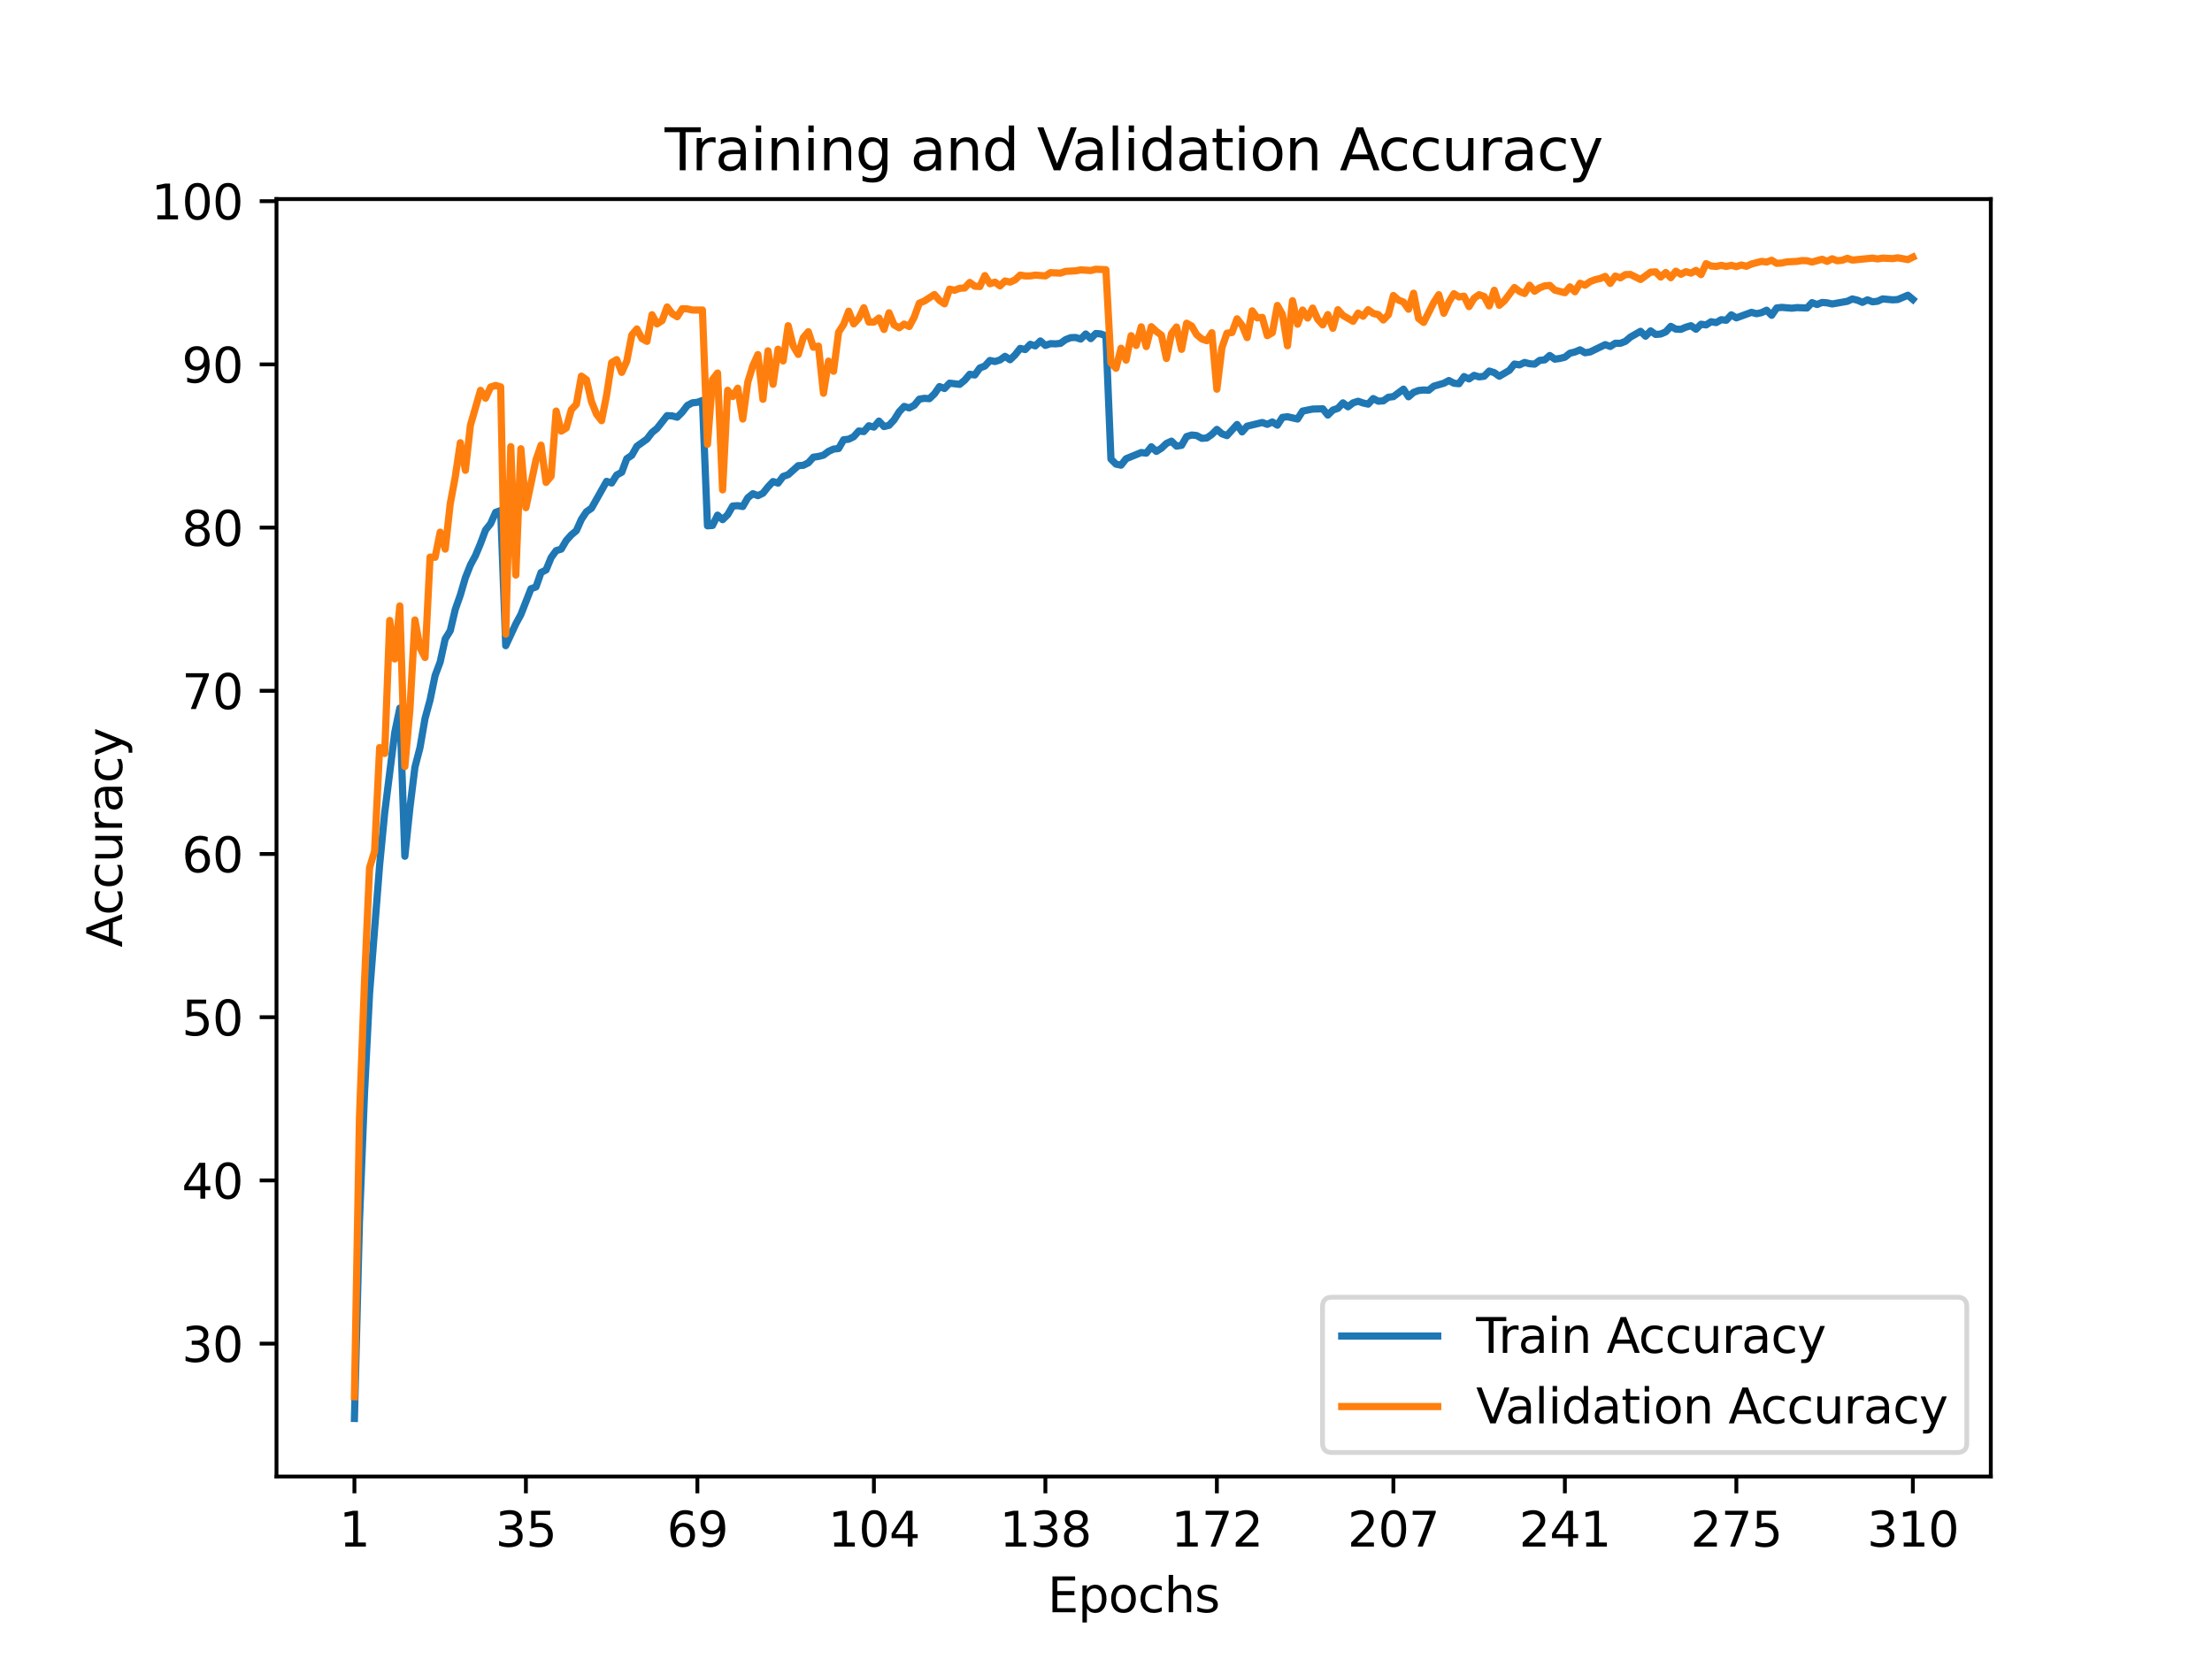 <?xml version="1.0" encoding="utf-8" standalone="no"?>
<!DOCTYPE svg PUBLIC "-//W3C//DTD SVG 1.1//EN"
  "http://www.w3.org/Graphics/SVG/1.1/DTD/svg11.dtd">
<svg height="345.6pt" version="1.1" viewBox="0 0 460.8 345.6" width="460.8pt" xmlns="http://www.w3.org/2000/svg" xmlns:xlink="http://www.w3.org/1999/xlink">
 <defs>
  <style type="text/css">*{stroke-linecap:butt;stroke-linejoin:round;}</style>
 </defs>
 <g id="figure_1">
  <g id="patch_1">
   <path d="M 0 345.6 
L 460.8 345.6 
L 460.8 0 
L 0 0 
z
" style="fill:#ffffff;"/>
  </g>
  <g id="axes_1">
   <g id="patch_2">
    <path d="M 57.6 307.584 
L 414.72 307.584 
L 414.72 41.472 
L 57.6 41.472 
z
" style="fill:#ffffff;"/>
   </g>
   <g id="matplotlib.axis_1">
    <g id="xtick_1">
     <g id="line2d_1">
      <defs>
       <path d="M 0 0 
L 0 3.5 
" id="me2e0e5bbae" style="stroke:#000000;stroke-width:0.8;"/>
      </defs>
      <g>
       <use style="stroke:#000000;stroke-width:0.8;" x="73.833" xlink:href="#me2e0e5bbae" y="307.584"/>
      </g>
     </g>
     <g id="text_1">
      <!-- 1 -->
      <g transform="translate(70.651 322.182)scale(0.1 -0.1)">
       <defs>
        <path d="M 794 531 
L 1825 531 
L 1825 4091 
L 703 3866 
L 703 4441 
L 1819 4666 
L 2450 4666 
L 2450 531 
L 3481 531 
L 3481 0 
L 794 0 
L 794 531 
z
" id="DejaVuSans-31" transform="scale(0.016)"/>
       </defs>
       <use xlink:href="#DejaVuSans-31"/>
      </g>
     </g>
    </g>
    <g id="xtick_2">
     <g id="line2d_2">
      <g>
       <use style="stroke:#000000;stroke-width:0.8;" x="109.555" xlink:href="#me2e0e5bbae" y="307.584"/>
      </g>
     </g>
     <g id="text_2">
      <!-- 35 -->
      <g transform="translate(103.193 322.182)scale(0.1 -0.1)">
       <defs>
        <path d="M 2597 2516 
Q 3050 2419 3304 2112 
Q 3559 1806 3559 1356 
Q 3559 666 3084 287 
Q 2609 -91 1734 -91 
Q 1441 -91 1130 -33 
Q 819 25 488 141 
L 488 750 
Q 750 597 1062 519 
Q 1375 441 1716 441 
Q 2309 441 2620 675 
Q 2931 909 2931 1356 
Q 2931 1769 2642 2001 
Q 2353 2234 1838 2234 
L 1294 2234 
L 1294 2753 
L 1863 2753 
Q 2328 2753 2575 2939 
Q 2822 3125 2822 3475 
Q 2822 3834 2567 4026 
Q 2313 4219 1838 4219 
Q 1578 4219 1281 4162 
Q 984 4106 628 3988 
L 628 4550 
Q 988 4650 1302 4700 
Q 1616 4750 1894 4750 
Q 2613 4750 3031 4423 
Q 3450 4097 3450 3541 
Q 3450 3153 3228 2886 
Q 3006 2619 2597 2516 
z
" id="DejaVuSans-33" transform="scale(0.016)"/>
        <path d="M 691 4666 
L 3169 4666 
L 3169 4134 
L 1269 4134 
L 1269 2991 
Q 1406 3038 1543 3061 
Q 1681 3084 1819 3084 
Q 2600 3084 3056 2656 
Q 3513 2228 3513 1497 
Q 3513 744 3044 326 
Q 2575 -91 1722 -91 
Q 1428 -91 1123 -41 
Q 819 9 494 109 
L 494 744 
Q 775 591 1075 516 
Q 1375 441 1709 441 
Q 2250 441 2565 725 
Q 2881 1009 2881 1497 
Q 2881 1984 2565 2268 
Q 2250 2553 1709 2553 
Q 1456 2553 1204 2497 
Q 953 2441 691 2322 
L 691 4666 
z
" id="DejaVuSans-35" transform="scale(0.016)"/>
       </defs>
       <use xlink:href="#DejaVuSans-33"/>
       <use x="63.623" xlink:href="#DejaVuSans-35"/>
      </g>
     </g>
    </g>
    <g id="xtick_3">
     <g id="line2d_3">
      <g>
       <use style="stroke:#000000;stroke-width:0.8;" x="145.278" xlink:href="#me2e0e5bbae" y="307.584"/>
      </g>
     </g>
     <g id="text_3">
      <!-- 69 -->
      <g transform="translate(138.915 322.182)scale(0.1 -0.1)">
       <defs>
        <path d="M 2113 2584 
Q 1688 2584 1439 2293 
Q 1191 2003 1191 1497 
Q 1191 994 1439 701 
Q 1688 409 2113 409 
Q 2538 409 2786 701 
Q 3034 994 3034 1497 
Q 3034 2003 2786 2293 
Q 2538 2584 2113 2584 
z
M 3366 4563 
L 3366 3988 
Q 3128 4100 2886 4159 
Q 2644 4219 2406 4219 
Q 1781 4219 1451 3797 
Q 1122 3375 1075 2522 
Q 1259 2794 1537 2939 
Q 1816 3084 2150 3084 
Q 2853 3084 3261 2657 
Q 3669 2231 3669 1497 
Q 3669 778 3244 343 
Q 2819 -91 2113 -91 
Q 1303 -91 875 529 
Q 447 1150 447 2328 
Q 447 3434 972 4092 
Q 1497 4750 2381 4750 
Q 2619 4750 2861 4703 
Q 3103 4656 3366 4563 
z
" id="DejaVuSans-36" transform="scale(0.016)"/>
        <path d="M 703 97 
L 703 672 
Q 941 559 1184 500 
Q 1428 441 1663 441 
Q 2288 441 2617 861 
Q 2947 1281 2994 2138 
Q 2813 1869 2534 1725 
Q 2256 1581 1919 1581 
Q 1219 1581 811 2004 
Q 403 2428 403 3163 
Q 403 3881 828 4315 
Q 1253 4750 1959 4750 
Q 2769 4750 3195 4129 
Q 3622 3509 3622 2328 
Q 3622 1225 3098 567 
Q 2575 -91 1691 -91 
Q 1453 -91 1209 -44 
Q 966 3 703 97 
z
M 1959 2075 
Q 2384 2075 2632 2365 
Q 2881 2656 2881 3163 
Q 2881 3666 2632 3958 
Q 2384 4250 1959 4250 
Q 1534 4250 1286 3958 
Q 1038 3666 1038 3163 
Q 1038 2656 1286 2365 
Q 1534 2075 1959 2075 
z
" id="DejaVuSans-39" transform="scale(0.016)"/>
       </defs>
       <use xlink:href="#DejaVuSans-36"/>
       <use x="63.623" xlink:href="#DejaVuSans-39"/>
      </g>
     </g>
    </g>
    <g id="xtick_4">
     <g id="line2d_4">
      <g>
       <use style="stroke:#000000;stroke-width:0.8;" x="182.051" xlink:href="#me2e0e5bbae" y="307.584"/>
      </g>
     </g>
     <g id="text_4">
      <!-- 104 -->
      <g transform="translate(172.507 322.182)scale(0.1 -0.1)">
       <defs>
        <path d="M 2034 4250 
Q 1547 4250 1301 3770 
Q 1056 3291 1056 2328 
Q 1056 1369 1301 889 
Q 1547 409 2034 409 
Q 2525 409 2770 889 
Q 3016 1369 3016 2328 
Q 3016 3291 2770 3770 
Q 2525 4250 2034 4250 
z
M 2034 4750 
Q 2819 4750 3233 4129 
Q 3647 3509 3647 2328 
Q 3647 1150 3233 529 
Q 2819 -91 2034 -91 
Q 1250 -91 836 529 
Q 422 1150 422 2328 
Q 422 3509 836 4129 
Q 1250 4750 2034 4750 
z
" id="DejaVuSans-30" transform="scale(0.016)"/>
        <path d="M 2419 4116 
L 825 1625 
L 2419 1625 
L 2419 4116 
z
M 2253 4666 
L 3047 4666 
L 3047 1625 
L 3713 1625 
L 3713 1100 
L 3047 1100 
L 3047 0 
L 2419 0 
L 2419 1100 
L 313 1100 
L 313 1709 
L 2253 4666 
z
" id="DejaVuSans-34" transform="scale(0.016)"/>
       </defs>
       <use xlink:href="#DejaVuSans-31"/>
       <use x="63.623" xlink:href="#DejaVuSans-30"/>
       <use x="127.246" xlink:href="#DejaVuSans-34"/>
      </g>
     </g>
    </g>
    <g id="xtick_5">
     <g id="line2d_5">
      <g>
       <use style="stroke:#000000;stroke-width:0.8;" x="217.773" xlink:href="#me2e0e5bbae" y="307.584"/>
      </g>
     </g>
     <g id="text_5">
      <!-- 138 -->
      <g transform="translate(208.23 322.182)scale(0.1 -0.1)">
       <defs>
        <path d="M 2034 2216 
Q 1584 2216 1326 1975 
Q 1069 1734 1069 1313 
Q 1069 891 1326 650 
Q 1584 409 2034 409 
Q 2484 409 2743 651 
Q 3003 894 3003 1313 
Q 3003 1734 2745 1975 
Q 2488 2216 2034 2216 
z
M 1403 2484 
Q 997 2584 770 2862 
Q 544 3141 544 3541 
Q 544 4100 942 4425 
Q 1341 4750 2034 4750 
Q 2731 4750 3128 4425 
Q 3525 4100 3525 3541 
Q 3525 3141 3298 2862 
Q 3072 2584 2669 2484 
Q 3125 2378 3379 2068 
Q 3634 1759 3634 1313 
Q 3634 634 3220 271 
Q 2806 -91 2034 -91 
Q 1263 -91 848 271 
Q 434 634 434 1313 
Q 434 1759 690 2068 
Q 947 2378 1403 2484 
z
M 1172 3481 
Q 1172 3119 1398 2916 
Q 1625 2713 2034 2713 
Q 2441 2713 2670 2916 
Q 2900 3119 2900 3481 
Q 2900 3844 2670 4047 
Q 2441 4250 2034 4250 
Q 1625 4250 1398 4047 
Q 1172 3844 1172 3481 
z
" id="DejaVuSans-38" transform="scale(0.016)"/>
       </defs>
       <use xlink:href="#DejaVuSans-31"/>
       <use x="63.623" xlink:href="#DejaVuSans-33"/>
       <use x="127.246" xlink:href="#DejaVuSans-38"/>
      </g>
     </g>
    </g>
    <g id="xtick_6">
     <g id="line2d_6">
      <g>
       <use style="stroke:#000000;stroke-width:0.8;" x="253.496" xlink:href="#me2e0e5bbae" y="307.584"/>
      </g>
     </g>
     <g id="text_6">
      <!-- 172 -->
      <g transform="translate(243.952 322.182)scale(0.1 -0.1)">
       <defs>
        <path d="M 525 4666 
L 3525 4666 
L 3525 4397 
L 1831 0 
L 1172 0 
L 2766 4134 
L 525 4134 
L 525 4666 
z
" id="DejaVuSans-37" transform="scale(0.016)"/>
        <path d="M 1228 531 
L 3431 531 
L 3431 0 
L 469 0 
L 469 531 
Q 828 903 1448 1529 
Q 2069 2156 2228 2338 
Q 2531 2678 2651 2914 
Q 2772 3150 2772 3378 
Q 2772 3750 2511 3984 
Q 2250 4219 1831 4219 
Q 1534 4219 1204 4116 
Q 875 4013 500 3803 
L 500 4441 
Q 881 4594 1212 4672 
Q 1544 4750 1819 4750 
Q 2544 4750 2975 4387 
Q 3406 4025 3406 3419 
Q 3406 3131 3298 2873 
Q 3191 2616 2906 2266 
Q 2828 2175 2409 1742 
Q 1991 1309 1228 531 
z
" id="DejaVuSans-32" transform="scale(0.016)"/>
       </defs>
       <use xlink:href="#DejaVuSans-31"/>
       <use x="63.623" xlink:href="#DejaVuSans-37"/>
       <use x="127.246" xlink:href="#DejaVuSans-32"/>
      </g>
     </g>
    </g>
    <g id="xtick_7">
     <g id="line2d_7">
      <g>
       <use style="stroke:#000000;stroke-width:0.8;" x="290.269" xlink:href="#me2e0e5bbae" y="307.584"/>
      </g>
     </g>
     <g id="text_7">
      <!-- 207 -->
      <g transform="translate(280.725 322.182)scale(0.1 -0.1)">
       <use xlink:href="#DejaVuSans-32"/>
       <use x="63.623" xlink:href="#DejaVuSans-30"/>
       <use x="127.246" xlink:href="#DejaVuSans-37"/>
      </g>
     </g>
    </g>
    <g id="xtick_8">
     <g id="line2d_8">
      <g>
       <use style="stroke:#000000;stroke-width:0.8;" x="325.992" xlink:href="#me2e0e5bbae" y="307.584"/>
      </g>
     </g>
     <g id="text_8">
      <!-- 241 -->
      <g transform="translate(316.448 322.182)scale(0.1 -0.1)">
       <use xlink:href="#DejaVuSans-32"/>
       <use x="63.623" xlink:href="#DejaVuSans-34"/>
       <use x="127.246" xlink:href="#DejaVuSans-31"/>
      </g>
     </g>
    </g>
    <g id="xtick_9">
     <g id="line2d_9">
      <g>
       <use style="stroke:#000000;stroke-width:0.8;" x="361.714" xlink:href="#me2e0e5bbae" y="307.584"/>
      </g>
     </g>
     <g id="text_9">
      <!-- 275 -->
      <g transform="translate(352.17 322.182)scale(0.1 -0.1)">
       <use xlink:href="#DejaVuSans-32"/>
       <use x="63.623" xlink:href="#DejaVuSans-37"/>
       <use x="127.246" xlink:href="#DejaVuSans-35"/>
      </g>
     </g>
    </g>
    <g id="xtick_10">
     <g id="line2d_10">
      <g>
       <use style="stroke:#000000;stroke-width:0.8;" x="398.487" xlink:href="#me2e0e5bbae" y="307.584"/>
      </g>
     </g>
     <g id="text_10">
      <!-- 310 -->
      <g transform="translate(388.944 322.182)scale(0.1 -0.1)">
       <use xlink:href="#DejaVuSans-33"/>
       <use x="63.623" xlink:href="#DejaVuSans-31"/>
       <use x="127.246" xlink:href="#DejaVuSans-30"/>
      </g>
     </g>
    </g>
    <g id="text_11">
     <!-- Epochs -->
     <g transform="translate(218.244 335.861)scale(0.1 -0.1)">
      <defs>
       <path d="M 628 4666 
L 3578 4666 
L 3578 4134 
L 1259 4134 
L 1259 2753 
L 3481 2753 
L 3481 2222 
L 1259 2222 
L 1259 531 
L 3634 531 
L 3634 0 
L 628 0 
L 628 4666 
z
" id="DejaVuSans-45" transform="scale(0.016)"/>
       <path d="M 1159 525 
L 1159 -1331 
L 581 -1331 
L 581 3500 
L 1159 3500 
L 1159 2969 
Q 1341 3281 1617 3432 
Q 1894 3584 2278 3584 
Q 2916 3584 3314 3078 
Q 3713 2572 3713 1747 
Q 3713 922 3314 415 
Q 2916 -91 2278 -91 
Q 1894 -91 1617 61 
Q 1341 213 1159 525 
z
M 3116 1747 
Q 3116 2381 2855 2742 
Q 2594 3103 2138 3103 
Q 1681 3103 1420 2742 
Q 1159 2381 1159 1747 
Q 1159 1113 1420 752 
Q 1681 391 2138 391 
Q 2594 391 2855 752 
Q 3116 1113 3116 1747 
z
" id="DejaVuSans-70" transform="scale(0.016)"/>
       <path d="M 1959 3097 
Q 1497 3097 1228 2736 
Q 959 2375 959 1747 
Q 959 1119 1226 758 
Q 1494 397 1959 397 
Q 2419 397 2687 759 
Q 2956 1122 2956 1747 
Q 2956 2369 2687 2733 
Q 2419 3097 1959 3097 
z
M 1959 3584 
Q 2709 3584 3137 3096 
Q 3566 2609 3566 1747 
Q 3566 888 3137 398 
Q 2709 -91 1959 -91 
Q 1206 -91 779 398 
Q 353 888 353 1747 
Q 353 2609 779 3096 
Q 1206 3584 1959 3584 
z
" id="DejaVuSans-6f" transform="scale(0.016)"/>
       <path d="M 3122 3366 
L 3122 2828 
Q 2878 2963 2633 3030 
Q 2388 3097 2138 3097 
Q 1578 3097 1268 2742 
Q 959 2388 959 1747 
Q 959 1106 1268 751 
Q 1578 397 2138 397 
Q 2388 397 2633 464 
Q 2878 531 3122 666 
L 3122 134 
Q 2881 22 2623 -34 
Q 2366 -91 2075 -91 
Q 1284 -91 818 406 
Q 353 903 353 1747 
Q 353 2603 823 3093 
Q 1294 3584 2113 3584 
Q 2378 3584 2631 3529 
Q 2884 3475 3122 3366 
z
" id="DejaVuSans-63" transform="scale(0.016)"/>
       <path d="M 3513 2113 
L 3513 0 
L 2938 0 
L 2938 2094 
Q 2938 2591 2744 2837 
Q 2550 3084 2163 3084 
Q 1697 3084 1428 2787 
Q 1159 2491 1159 1978 
L 1159 0 
L 581 0 
L 581 4863 
L 1159 4863 
L 1159 2956 
Q 1366 3272 1645 3428 
Q 1925 3584 2291 3584 
Q 2894 3584 3203 3211 
Q 3513 2838 3513 2113 
z
" id="DejaVuSans-68" transform="scale(0.016)"/>
       <path d="M 2834 3397 
L 2834 2853 
Q 2591 2978 2328 3040 
Q 2066 3103 1784 3103 
Q 1356 3103 1142 2972 
Q 928 2841 928 2578 
Q 928 2378 1081 2264 
Q 1234 2150 1697 2047 
L 1894 2003 
Q 2506 1872 2764 1633 
Q 3022 1394 3022 966 
Q 3022 478 2636 193 
Q 2250 -91 1575 -91 
Q 1294 -91 989 -36 
Q 684 19 347 128 
L 347 722 
Q 666 556 975 473 
Q 1284 391 1588 391 
Q 1994 391 2212 530 
Q 2431 669 2431 922 
Q 2431 1156 2273 1281 
Q 2116 1406 1581 1522 
L 1381 1569 
Q 847 1681 609 1914 
Q 372 2147 372 2553 
Q 372 3047 722 3315 
Q 1072 3584 1716 3584 
Q 2034 3584 2315 3537 
Q 2597 3491 2834 3397 
z
" id="DejaVuSans-73" transform="scale(0.016)"/>
      </defs>
      <use xlink:href="#DejaVuSans-45"/>
      <use x="63.184" xlink:href="#DejaVuSans-70"/>
      <use x="126.66" xlink:href="#DejaVuSans-6f"/>
      <use x="187.842" xlink:href="#DejaVuSans-63"/>
      <use x="242.822" xlink:href="#DejaVuSans-68"/>
      <use x="306.201" xlink:href="#DejaVuSans-73"/>
     </g>
    </g>
   </g>
   <g id="matplotlib.axis_2">
    <g id="ytick_1">
     <g id="line2d_11">
      <defs>
       <path d="M 0 0 
L -3.5 0 
" id="ma9d5422d6a" style="stroke:#000000;stroke-width:0.8;"/>
      </defs>
      <g>
       <use style="stroke:#000000;stroke-width:0.8;" x="57.6" xlink:href="#ma9d5422d6a" y="279.903"/>
      </g>
     </g>
     <g id="text_12">
      <!-- 30 -->
      <g transform="translate(37.875 283.702)scale(0.1 -0.1)">
       <use xlink:href="#DejaVuSans-33"/>
       <use x="63.623" xlink:href="#DejaVuSans-30"/>
      </g>
     </g>
    </g>
    <g id="ytick_2">
     <g id="line2d_12">
      <g>
       <use style="stroke:#000000;stroke-width:0.8;" x="57.6" xlink:href="#ma9d5422d6a" y="245.903"/>
      </g>
     </g>
     <g id="text_13">
      <!-- 40 -->
      <g transform="translate(37.875 249.702)scale(0.1 -0.1)">
       <use xlink:href="#DejaVuSans-34"/>
       <use x="63.623" xlink:href="#DejaVuSans-30"/>
      </g>
     </g>
    </g>
    <g id="ytick_3">
     <g id="line2d_13">
      <g>
       <use style="stroke:#000000;stroke-width:0.8;" x="57.6" xlink:href="#ma9d5422d6a" y="211.904"/>
      </g>
     </g>
     <g id="text_14">
      <!-- 50 -->
      <g transform="translate(37.875 215.703)scale(0.1 -0.1)">
       <use xlink:href="#DejaVuSans-35"/>
       <use x="63.623" xlink:href="#DejaVuSans-30"/>
      </g>
     </g>
    </g>
    <g id="ytick_4">
     <g id="line2d_14">
      <g>
       <use style="stroke:#000000;stroke-width:0.8;" x="57.6" xlink:href="#ma9d5422d6a" y="177.904"/>
      </g>
     </g>
     <g id="text_15">
      <!-- 60 -->
      <g transform="translate(37.875 181.703)scale(0.1 -0.1)">
       <use xlink:href="#DejaVuSans-36"/>
       <use x="63.623" xlink:href="#DejaVuSans-30"/>
      </g>
     </g>
    </g>
    <g id="ytick_5">
     <g id="line2d_15">
      <g>
       <use style="stroke:#000000;stroke-width:0.8;" x="57.6" xlink:href="#ma9d5422d6a" y="143.905"/>
      </g>
     </g>
     <g id="text_16">
      <!-- 70 -->
      <g transform="translate(37.875 147.704)scale(0.1 -0.1)">
       <use xlink:href="#DejaVuSans-37"/>
       <use x="63.623" xlink:href="#DejaVuSans-30"/>
      </g>
     </g>
    </g>
    <g id="ytick_6">
     <g id="line2d_16">
      <g>
       <use style="stroke:#000000;stroke-width:0.8;" x="57.6" xlink:href="#ma9d5422d6a" y="109.905"/>
      </g>
     </g>
     <g id="text_17">
      <!-- 80 -->
      <g transform="translate(37.875 113.704)scale(0.1 -0.1)">
       <use xlink:href="#DejaVuSans-38"/>
       <use x="63.623" xlink:href="#DejaVuSans-30"/>
      </g>
     </g>
    </g>
    <g id="ytick_7">
     <g id="line2d_17">
      <g>
       <use style="stroke:#000000;stroke-width:0.8;" x="57.6" xlink:href="#ma9d5422d6a" y="75.906"/>
      </g>
     </g>
     <g id="text_18">
      <!-- 90 -->
      <g transform="translate(37.875 79.705)scale(0.1 -0.1)">
       <use xlink:href="#DejaVuSans-39"/>
       <use x="63.623" xlink:href="#DejaVuSans-30"/>
      </g>
     </g>
    </g>
    <g id="ytick_8">
     <g id="line2d_18">
      <g>
       <use style="stroke:#000000;stroke-width:0.8;" x="57.6" xlink:href="#ma9d5422d6a" y="41.906"/>
      </g>
     </g>
     <g id="text_19">
      <!-- 100 -->
      <g transform="translate(31.512 45.705)scale(0.1 -0.1)">
       <use xlink:href="#DejaVuSans-31"/>
       <use x="63.623" xlink:href="#DejaVuSans-30"/>
       <use x="127.246" xlink:href="#DejaVuSans-30"/>
      </g>
     </g>
    </g>
    <g id="text_20">
     <!-- Accuracy -->
     <g transform="translate(25.433 197.356)rotate(-90)scale(0.1 -0.1)">
      <defs>
       <path d="M 2188 4044 
L 1331 1722 
L 3047 1722 
L 2188 4044 
z
M 1831 4666 
L 2547 4666 
L 4325 0 
L 3669 0 
L 3244 1197 
L 1141 1197 
L 716 0 
L 50 0 
L 1831 4666 
z
" id="DejaVuSans-41" transform="scale(0.016)"/>
       <path d="M 544 1381 
L 544 3500 
L 1119 3500 
L 1119 1403 
Q 1119 906 1312 657 
Q 1506 409 1894 409 
Q 2359 409 2629 706 
Q 2900 1003 2900 1516 
L 2900 3500 
L 3475 3500 
L 3475 0 
L 2900 0 
L 2900 538 
Q 2691 219 2414 64 
Q 2138 -91 1772 -91 
Q 1169 -91 856 284 
Q 544 659 544 1381 
z
M 1991 3584 
L 1991 3584 
z
" id="DejaVuSans-75" transform="scale(0.016)"/>
       <path d="M 2631 2963 
Q 2534 3019 2420 3045 
Q 2306 3072 2169 3072 
Q 1681 3072 1420 2755 
Q 1159 2438 1159 1844 
L 1159 0 
L 581 0 
L 581 3500 
L 1159 3500 
L 1159 2956 
Q 1341 3275 1631 3429 
Q 1922 3584 2338 3584 
Q 2397 3584 2469 3576 
Q 2541 3569 2628 3553 
L 2631 2963 
z
" id="DejaVuSans-72" transform="scale(0.016)"/>
       <path d="M 2194 1759 
Q 1497 1759 1228 1600 
Q 959 1441 959 1056 
Q 959 750 1161 570 
Q 1363 391 1709 391 
Q 2188 391 2477 730 
Q 2766 1069 2766 1631 
L 2766 1759 
L 2194 1759 
z
M 3341 1997 
L 3341 0 
L 2766 0 
L 2766 531 
Q 2569 213 2275 61 
Q 1981 -91 1556 -91 
Q 1019 -91 701 211 
Q 384 513 384 1019 
Q 384 1609 779 1909 
Q 1175 2209 1959 2209 
L 2766 2209 
L 2766 2266 
Q 2766 2663 2505 2880 
Q 2244 3097 1772 3097 
Q 1472 3097 1187 3025 
Q 903 2953 641 2809 
L 641 3341 
Q 956 3463 1253 3523 
Q 1550 3584 1831 3584 
Q 2591 3584 2966 3190 
Q 3341 2797 3341 1997 
z
" id="DejaVuSans-61" transform="scale(0.016)"/>
       <path d="M 2059 -325 
Q 1816 -950 1584 -1140 
Q 1353 -1331 966 -1331 
L 506 -1331 
L 506 -850 
L 844 -850 
Q 1081 -850 1212 -737 
Q 1344 -625 1503 -206 
L 1606 56 
L 191 3500 
L 800 3500 
L 1894 763 
L 2988 3500 
L 3597 3500 
L 2059 -325 
z
" id="DejaVuSans-79" transform="scale(0.016)"/>
      </defs>
      <use xlink:href="#DejaVuSans-41"/>
      <use x="66.658" xlink:href="#DejaVuSans-63"/>
      <use x="121.639" xlink:href="#DejaVuSans-63"/>
      <use x="176.619" xlink:href="#DejaVuSans-75"/>
      <use x="239.998" xlink:href="#DejaVuSans-72"/>
      <use x="281.111" xlink:href="#DejaVuSans-61"/>
      <use x="342.391" xlink:href="#DejaVuSans-63"/>
      <use x="397.371" xlink:href="#DejaVuSans-79"/>
     </g>
    </g>
   </g>
   <g id="line2d_19">
    <path clip-path="url(#p6bfa3f2e68)" d="M 73.833 295.488 
L 74.883 254.498 
L 75.934 227.686 
L 76.985 206.994 
L 79.086 180.169 
L 80.137 169.336 
L 82.238 152.575 
L 83.289 147.509 
L 84.339 178.373 
L 85.39 168.296 
L 86.441 159.803 
L 87.491 155.757 
L 88.542 149.664 
L 89.593 145.802 
L 90.643 140.716 
L 91.694 137.907 
L 92.745 133.093 
L 93.795 131.393 
L 94.846 126.932 
L 95.897 123.947 
L 96.947 120.357 
L 97.998 117.698 
L 99.049 115.746 
L 100.099 113.224 
L 101.15 110.408 
L 102.201 109.089 
L 103.251 106.73 
L 104.302 106.349 
L 105.353 134.507 
L 107.454 129.972 
L 108.505 128.034 
L 110.606 122.655 
L 111.657 122.267 
L 112.707 119.262 
L 113.758 118.725 
L 114.809 116.154 
L 115.859 114.706 
L 116.91 114.393 
L 117.961 112.598 
L 119.011 111.428 
L 120.062 110.551 
L 121.113 108.192 
L 122.163 106.607 
L 123.214 105.88 
L 126.366 100.277 
L 127.416 100.623 
L 128.467 98.951 
L 129.518 98.379 
L 130.568 95.551 
L 131.619 94.843 
L 132.67 92.973 
L 134.771 91.471 
L 135.822 90.097 
L 136.872 89.247 
L 138.974 86.582 
L 140.024 86.636 
L 141.075 86.908 
L 142.126 85.861 
L 143.176 84.474 
L 144.227 83.916 
L 145.278 83.807 
L 146.328 83.426 
L 147.379 109.538 
L 148.43 109.463 
L 149.48 107.314 
L 150.531 108.253 
L 151.582 107.226 
L 152.632 105.417 
L 153.683 105.336 
L 154.734 105.519 
L 155.784 103.69 
L 156.835 102.847 
L 157.886 103.255 
L 158.936 102.752 
L 159.987 101.426 
L 161.038 100.317 
L 162.088 100.637 
L 163.139 99.25 
L 164.19 98.883 
L 166.291 97.006 
L 167.342 96.931 
L 168.392 96.414 
L 169.443 95.238 
L 170.494 95.088 
L 171.544 94.816 
L 172.595 94.034 
L 173.646 93.551 
L 174.696 93.436 
L 175.747 91.607 
L 176.798 91.491 
L 177.848 90.974 
L 178.899 89.784 
L 179.95 89.907 
L 181 88.696 
L 182.051 88.968 
L 183.102 87.724 
L 184.152 88.859 
L 185.203 88.601 
L 186.254 87.472 
L 187.304 85.8 
L 188.355 84.664 
L 189.406 84.984 
L 190.456 84.433 
L 191.507 83.154 
L 192.558 82.978 
L 193.608 83.052 
L 194.659 82.046 
L 195.71 80.53 
L 196.76 80.931 
L 197.811 79.816 
L 199.912 80.067 
L 200.963 79.21 
L 202.013 77.966 
L 203.064 78.116 
L 204.115 76.66 
L 205.165 76.252 
L 206.216 75.09 
L 207.267 75.307 
L 208.317 74.988 
L 209.368 74.233 
L 210.419 74.94 
L 211.469 73.92 
L 212.52 72.581 
L 213.571 72.819 
L 214.621 71.724 
L 215.672 72.057 
L 216.723 71.03 
L 217.773 71.955 
L 218.824 71.588 
L 219.875 71.629 
L 220.925 71.527 
L 221.976 70.758 
L 223.027 70.343 
L 224.077 70.303 
L 225.128 70.636 
L 226.179 69.575 
L 227.229 70.541 
L 228.28 69.473 
L 229.331 69.568 
L 230.381 69.976 
L 231.432 95.639 
L 232.483 96.686 
L 233.533 96.904 
L 234.584 95.564 
L 237.736 94.272 
L 238.787 94.395 
L 239.837 93.075 
L 240.888 94.034 
L 241.939 93.375 
L 242.989 92.382 
L 244.04 91.899 
L 245.091 92.933 
L 246.141 92.769 
L 247.192 90.947 
L 248.243 90.621 
L 249.293 90.729 
L 250.344 91.314 
L 251.395 91.239 
L 252.445 90.505 
L 253.496 89.451 
L 254.547 90.369 
L 255.597 90.743 
L 257.699 88.431 
L 258.749 89.975 
L 259.8 88.778 
L 262.952 88.016 
L 264.003 88.397 
L 265.053 87.901 
L 266.104 88.574 
L 267.155 86.942 
L 268.205 86.813 
L 270.307 87.289 
L 271.357 85.636 
L 273.459 85.215 
L 275.56 85.16 
L 276.61 86.473 
L 277.661 85.426 
L 278.712 85.065 
L 279.762 83.923 
L 280.813 84.739 
L 281.864 83.923 
L 282.914 83.59 
L 283.965 83.95 
L 285.016 84.188 
L 286.066 83.032 
L 287.117 83.576 
L 288.168 83.508 
L 289.218 82.753 
L 290.269 82.624 
L 292.37 81.067 
L 293.421 82.658 
L 294.472 81.74 
L 295.522 81.346 
L 296.573 81.244 
L 297.624 81.291 
L 298.674 80.448 
L 300.776 79.836 
L 301.826 79.272 
L 302.877 79.829 
L 303.928 79.938 
L 304.978 78.449 
L 306.029 78.938 
L 307.08 78.197 
L 308.13 78.51 
L 309.181 78.374 
L 310.232 77.3 
L 311.282 77.626 
L 312.333 78.381 
L 314.434 77.143 
L 315.485 75.838 
L 316.536 76.014 
L 317.586 75.511 
L 318.637 75.77 
L 319.688 75.858 
L 320.738 75.076 
L 321.789 74.967 
L 322.84 74.056 
L 323.89 74.818 
L 324.941 74.675 
L 325.992 74.41 
L 327.042 73.58 
L 328.093 73.322 
L 329.144 72.88 
L 330.194 73.485 
L 331.245 73.322 
L 334.397 71.792 
L 335.448 72.173 
L 336.498 71.499 
L 337.549 71.52 
L 338.6 71.112 
L 339.65 70.221 
L 341.752 69.017 
L 342.802 70.031 
L 343.853 68.929 
L 344.904 69.67 
L 345.954 69.582 
L 347.005 69.133 
L 348.055 67.991 
L 349.106 68.562 
L 350.157 68.609 
L 351.207 68.154 
L 352.258 67.848 
L 353.309 68.589 
L 354.359 67.542 
L 355.41 67.691 
L 356.461 67.018 
L 357.511 67.202 
L 358.562 66.597 
L 359.613 66.712 
L 360.663 65.59 
L 361.714 66.216 
L 364.866 65.067 
L 365.917 65.352 
L 366.967 65.128 
L 368.018 64.625 
L 369.069 65.685 
L 370.119 64.149 
L 371.17 64.033 
L 373.271 64.203 
L 374.322 64.081 
L 376.423 64.162 
L 377.474 63.047 
L 378.525 63.435 
L 379.575 63.006 
L 380.626 63.088 
L 381.677 63.319 
L 384.829 62.768 
L 385.879 62.279 
L 386.93 62.53 
L 387.981 62.986 
L 389.031 62.462 
L 390.082 62.87 
L 391.133 62.755 
L 392.183 62.272 
L 394.285 62.462 
L 395.335 62.401 
L 397.437 61.503 
L 398.487 62.381 
L 398.487 62.381 
" style="fill:none;stroke:#1f77b4;stroke-linecap:square;stroke-width:1.5;"/>
   </g>
   <g id="line2d_20">
    <path clip-path="url(#p6bfa3f2e68)" d="M 73.833 290.952 
L 74.883 232.779 
L 75.934 204.526 
L 76.985 180.76 
L 78.035 177.326 
L 79.086 155.736 
L 80.137 156.96 
L 81.187 129.251 
L 82.238 137.275 
L 83.289 126.225 
L 84.339 159.68 
L 85.39 147.849 
L 86.441 129.149 
L 87.491 134.929 
L 88.542 136.969 
L 89.593 116.059 
L 90.643 116.093 
L 91.694 110.857 
L 92.745 114.393 
L 93.795 104.941 
L 94.846 99.297 
L 95.897 92.225 
L 96.947 97.971 
L 97.998 88.587 
L 100.099 81.312 
L 101.15 82.944 
L 102.201 80.632 
L 103.251 80.292 
L 104.302 80.598 
L 105.353 132.107 
L 106.403 93.041 
L 107.454 119.799 
L 108.505 93.483 
L 109.555 105.757 
L 111.657 95.795 
L 112.707 92.735 
L 113.758 100.487 
L 114.809 99.195 
L 115.859 85.63 
L 116.91 89.811 
L 117.961 89.165 
L 119.011 85.358 
L 120.062 84.236 
L 121.113 78.354 
L 122.163 79.102 
L 123.214 83.658 
L 124.265 86.276 
L 125.315 87.635 
L 126.366 82.332 
L 127.416 75.532 
L 128.467 74.92 
L 129.518 77.572 
L 130.568 75.226 
L 131.619 69.786 
L 132.67 68.528 
L 133.72 70.534 
L 134.771 71.112 
L 135.822 65.57 
L 136.872 67.474 
L 137.923 66.794 
L 138.974 63.938 
L 140.024 65.332 
L 141.075 65.978 
L 142.126 64.312 
L 143.176 64.346 
L 144.227 64.584 
L 146.328 64.584 
L 147.379 92.565 
L 148.43 79.068 
L 149.48 77.708 
L 150.531 102.051 
L 151.582 81.312 
L 152.632 82.604 
L 153.683 80.87 
L 154.734 87.295 
L 155.784 79.578 
L 156.835 76.178 
L 157.886 73.866 
L 158.936 83.182 
L 159.987 73.084 
L 161.038 80.054 
L 162.088 72.744 
L 163.139 75.192 
L 164.19 67.848 
L 165.24 72.064 
L 166.291 73.832 
L 167.342 70.33 
L 168.392 69.106 
L 169.443 72.336 
L 170.494 72.098 
L 171.544 81.924 
L 172.595 75.226 
L 173.646 77.334 
L 174.696 69.208 
L 175.747 67.576 
L 176.798 64.822 
L 177.848 67.474 
L 178.899 66.318 
L 179.95 64.108 
L 181 67.1 
L 182.051 67.1 
L 183.102 66.25 
L 184.152 68.63 
L 185.203 65.162 
L 186.254 67.678 
L 187.304 68.29 
L 188.355 67.508 
L 189.406 68.018 
L 190.456 66.046 
L 191.507 63.156 
L 192.558 62.714 
L 194.659 61.354 
L 195.71 62.578 
L 196.76 63.292 
L 197.811 60.232 
L 198.862 60.47 
L 199.912 60.062 
L 200.963 59.994 
L 202.013 58.838 
L 203.064 59.62 
L 204.115 59.688 
L 205.165 57.41 
L 206.216 59.11 
L 207.267 58.77 
L 208.317 59.552 
L 209.368 58.532 
L 210.419 58.77 
L 211.469 58.294 
L 212.52 57.308 
L 213.571 57.478 
L 214.621 57.478 
L 215.672 57.308 
L 217.773 57.478 
L 218.824 56.798 
L 220.925 56.9 
L 221.976 56.526 
L 224.077 56.424 
L 225.128 56.22 
L 227.229 56.356 
L 228.28 56.084 
L 230.381 56.186 
L 231.432 75.566 
L 232.483 76.722 
L 233.533 72.54 
L 234.584 75.022 
L 235.635 69.922 
L 236.685 71.962 
L 237.736 68.086 
L 238.787 72.2 
L 239.837 68.052 
L 240.888 69.038 
L 241.939 69.82 
L 242.989 74.682 
L 244.04 69.48 
L 245.091 68.12 
L 246.141 72.778 
L 247.192 67.338 
L 248.243 67.916 
L 249.293 69.718 
L 250.344 70.602 
L 251.395 70.976 
L 252.445 69.31 
L 253.496 81.074 
L 254.547 72.438 
L 255.597 69.412 
L 256.648 69.276 
L 257.699 66.42 
L 258.749 67.78 
L 259.8 70.33 
L 260.851 64.754 
L 261.901 66.216 
L 262.952 66.114 
L 264.003 69.922 
L 265.053 69.31 
L 266.104 63.632 
L 267.155 65.502 
L 268.205 72.03 
L 269.256 62.646 
L 270.307 67.542 
L 271.357 64.584 
L 272.408 66.25 
L 273.459 64.176 
L 274.509 66.522 
L 275.56 67.678 
L 276.61 65.536 
L 277.661 68.392 
L 278.712 64.516 
L 279.762 65.706 
L 281.864 66.93 
L 282.914 65.23 
L 283.965 65.876 
L 285.016 64.516 
L 286.066 65.298 
L 287.117 65.536 
L 288.168 66.658 
L 289.218 65.57 
L 290.269 61.558 
L 291.32 62.51 
L 292.37 62.918 
L 293.421 64.414 
L 294.472 61.082 
L 295.522 66.352 
L 296.573 67.168 
L 298.674 63.02 
L 299.725 61.388 
L 300.776 65.264 
L 301.826 62.918 
L 302.877 61.184 
L 303.928 61.864 
L 304.978 61.694 
L 306.029 63.87 
L 307.08 62.136 
L 308.13 61.388 
L 309.181 61.762 
L 310.232 63.734 
L 311.282 60.47 
L 312.333 63.598 
L 313.384 62.68 
L 315.485 59.892 
L 316.536 60.708 
L 317.586 61.15 
L 318.637 59.416 
L 319.688 60.674 
L 320.738 59.96 
L 321.789 59.552 
L 322.84 59.45 
L 323.89 60.436 
L 325.992 60.98 
L 327.042 59.756 
L 328.093 60.776 
L 329.144 59.008 
L 330.194 59.416 
L 331.245 58.668 
L 332.296 58.26 
L 333.346 58.022 
L 334.397 57.58 
L 335.448 59.042 
L 336.498 57.512 
L 337.549 57.886 
L 338.6 57.206 
L 339.65 57.172 
L 341.752 58.226 
L 343.853 56.696 
L 344.904 56.628 
L 345.954 57.716 
L 347.005 56.764 
L 348.055 57.852 
L 349.106 56.492 
L 350.157 57.138 
L 351.207 56.594 
L 352.258 56.9 
L 353.309 56.322 
L 354.359 57.206 
L 355.41 54.928 
L 356.461 55.404 
L 357.511 55.506 
L 358.562 55.268 
L 359.613 55.506 
L 360.663 55.268 
L 361.714 55.54 
L 362.765 55.2 
L 363.815 55.472 
L 364.866 54.996 
L 366.967 54.452 
L 368.018 54.588 
L 369.069 54.214 
L 370.119 54.86 
L 371.17 54.792 
L 372.221 54.554 
L 374.322 54.452 
L 375.373 54.282 
L 376.423 54.316 
L 377.474 54.588 
L 379.575 54.01 
L 380.626 54.452 
L 381.677 53.908 
L 382.727 54.316 
L 383.778 54.214 
L 384.829 53.806 
L 385.879 54.18 
L 387.981 53.976 
L 390.082 53.772 
L 391.133 53.942 
L 392.183 53.772 
L 394.285 53.874 
L 395.335 53.704 
L 397.437 54.078 
L 398.487 53.568 
L 398.487 53.568 
" style="fill:none;stroke:#ff7f0e;stroke-linecap:square;stroke-width:1.5;"/>
   </g>
   <g id="patch_3">
    <path d="M 57.6 307.584 
L 57.6 41.472 
" style="fill:none;stroke:#000000;stroke-linecap:square;stroke-linejoin:miter;stroke-width:0.8;"/>
   </g>
   <g id="patch_4">
    <path d="M 414.72 307.584 
L 414.72 41.472 
" style="fill:none;stroke:#000000;stroke-linecap:square;stroke-linejoin:miter;stroke-width:0.8;"/>
   </g>
   <g id="patch_5">
    <path d="M 57.6 307.584 
L 414.72 307.584 
" style="fill:none;stroke:#000000;stroke-linecap:square;stroke-linejoin:miter;stroke-width:0.8;"/>
   </g>
   <g id="patch_6">
    <path d="M 57.6 41.472 
L 414.72 41.472 
" style="fill:none;stroke:#000000;stroke-linecap:square;stroke-linejoin:miter;stroke-width:0.8;"/>
   </g>
   <g id="text_21">
    <!-- Training and Validation Accuracy -->
    <g transform="translate(138.458 35.472)scale(0.12 -0.12)">
     <defs>
      <path d="M -19 4666 
L 3928 4666 
L 3928 4134 
L 2272 4134 
L 2272 0 
L 1638 0 
L 1638 4134 
L -19 4134 
L -19 4666 
z
" id="DejaVuSans-54" transform="scale(0.016)"/>
      <path d="M 603 3500 
L 1178 3500 
L 1178 0 
L 603 0 
L 603 3500 
z
M 603 4863 
L 1178 4863 
L 1178 4134 
L 603 4134 
L 603 4863 
z
" id="DejaVuSans-69" transform="scale(0.016)"/>
      <path d="M 3513 2113 
L 3513 0 
L 2938 0 
L 2938 2094 
Q 2938 2591 2744 2837 
Q 2550 3084 2163 3084 
Q 1697 3084 1428 2787 
Q 1159 2491 1159 1978 
L 1159 0 
L 581 0 
L 581 3500 
L 1159 3500 
L 1159 2956 
Q 1366 3272 1645 3428 
Q 1925 3584 2291 3584 
Q 2894 3584 3203 3211 
Q 3513 2838 3513 2113 
z
" id="DejaVuSans-6e" transform="scale(0.016)"/>
      <path d="M 2906 1791 
Q 2906 2416 2648 2759 
Q 2391 3103 1925 3103 
Q 1463 3103 1205 2759 
Q 947 2416 947 1791 
Q 947 1169 1205 825 
Q 1463 481 1925 481 
Q 2391 481 2648 825 
Q 2906 1169 2906 1791 
z
M 3481 434 
Q 3481 -459 3084 -895 
Q 2688 -1331 1869 -1331 
Q 1566 -1331 1297 -1286 
Q 1028 -1241 775 -1147 
L 775 -588 
Q 1028 -725 1275 -790 
Q 1522 -856 1778 -856 
Q 2344 -856 2625 -561 
Q 2906 -266 2906 331 
L 2906 616 
Q 2728 306 2450 153 
Q 2172 0 1784 0 
Q 1141 0 747 490 
Q 353 981 353 1791 
Q 353 2603 747 3093 
Q 1141 3584 1784 3584 
Q 2172 3584 2450 3431 
Q 2728 3278 2906 2969 
L 2906 3500 
L 3481 3500 
L 3481 434 
z
" id="DejaVuSans-67" transform="scale(0.016)"/>
      <path id="DejaVuSans-20" transform="scale(0.016)"/>
      <path d="M 2906 2969 
L 2906 4863 
L 3481 4863 
L 3481 0 
L 2906 0 
L 2906 525 
Q 2725 213 2448 61 
Q 2172 -91 1784 -91 
Q 1150 -91 751 415 
Q 353 922 353 1747 
Q 353 2572 751 3078 
Q 1150 3584 1784 3584 
Q 2172 3584 2448 3432 
Q 2725 3281 2906 2969 
z
M 947 1747 
Q 947 1113 1208 752 
Q 1469 391 1925 391 
Q 2381 391 2643 752 
Q 2906 1113 2906 1747 
Q 2906 2381 2643 2742 
Q 2381 3103 1925 3103 
Q 1469 3103 1208 2742 
Q 947 2381 947 1747 
z
" id="DejaVuSans-64" transform="scale(0.016)"/>
      <path d="M 1831 0 
L 50 4666 
L 709 4666 
L 2188 738 
L 3669 4666 
L 4325 4666 
L 2547 0 
L 1831 0 
z
" id="DejaVuSans-56" transform="scale(0.016)"/>
      <path d="M 603 4863 
L 1178 4863 
L 1178 0 
L 603 0 
L 603 4863 
z
" id="DejaVuSans-6c" transform="scale(0.016)"/>
      <path d="M 1172 4494 
L 1172 3500 
L 2356 3500 
L 2356 3053 
L 1172 3053 
L 1172 1153 
Q 1172 725 1289 603 
Q 1406 481 1766 481 
L 2356 481 
L 2356 0 
L 1766 0 
Q 1100 0 847 248 
Q 594 497 594 1153 
L 594 3053 
L 172 3053 
L 172 3500 
L 594 3500 
L 594 4494 
L 1172 4494 
z
" id="DejaVuSans-74" transform="scale(0.016)"/>
     </defs>
     <use xlink:href="#DejaVuSans-54"/>
     <use x="46.334" xlink:href="#DejaVuSans-72"/>
     <use x="87.447" xlink:href="#DejaVuSans-61"/>
     <use x="148.727" xlink:href="#DejaVuSans-69"/>
     <use x="176.51" xlink:href="#DejaVuSans-6e"/>
     <use x="239.889" xlink:href="#DejaVuSans-69"/>
     <use x="267.672" xlink:href="#DejaVuSans-6e"/>
     <use x="331.051" xlink:href="#DejaVuSans-67"/>
     <use x="394.527" xlink:href="#DejaVuSans-20"/>
     <use x="426.314" xlink:href="#DejaVuSans-61"/>
     <use x="487.594" xlink:href="#DejaVuSans-6e"/>
     <use x="550.973" xlink:href="#DejaVuSans-64"/>
     <use x="614.449" xlink:href="#DejaVuSans-20"/>
     <use x="646.236" xlink:href="#DejaVuSans-56"/>
     <use x="706.895" xlink:href="#DejaVuSans-61"/>
     <use x="768.174" xlink:href="#DejaVuSans-6c"/>
     <use x="795.957" xlink:href="#DejaVuSans-69"/>
     <use x="823.74" xlink:href="#DejaVuSans-64"/>
     <use x="887.217" xlink:href="#DejaVuSans-61"/>
     <use x="948.496" xlink:href="#DejaVuSans-74"/>
     <use x="987.705" xlink:href="#DejaVuSans-69"/>
     <use x="1015.488" xlink:href="#DejaVuSans-6f"/>
     <use x="1076.67" xlink:href="#DejaVuSans-6e"/>
     <use x="1140.049" xlink:href="#DejaVuSans-20"/>
     <use x="1171.836" xlink:href="#DejaVuSans-41"/>
     <use x="1238.494" xlink:href="#DejaVuSans-63"/>
     <use x="1293.475" xlink:href="#DejaVuSans-63"/>
     <use x="1348.455" xlink:href="#DejaVuSans-75"/>
     <use x="1411.834" xlink:href="#DejaVuSans-72"/>
     <use x="1452.947" xlink:href="#DejaVuSans-61"/>
     <use x="1514.227" xlink:href="#DejaVuSans-63"/>
     <use x="1569.207" xlink:href="#DejaVuSans-79"/>
    </g>
   </g>
   <g id="legend_1">
    <g id="patch_7">
     <path d="M 277.504 302.584 
L 407.72 302.584 
Q 409.72 302.584 409.72 300.584 
L 409.72 272.228 
Q 409.72 270.228 407.72 270.228 
L 277.504 270.228 
Q 275.504 270.228 275.504 272.228 
L 275.504 300.584 
Q 275.504 302.584 277.504 302.584 
z
" style="fill:#ffffff;opacity:0.8;stroke:#cccccc;stroke-linejoin:miter;"/>
    </g>
    <g id="line2d_21">
     <path d="M 279.504 278.326 
L 299.504 278.326 
" style="fill:none;stroke:#1f77b4;stroke-linecap:square;stroke-width:1.5;"/>
    </g>
    <g id="line2d_22"/>
    <g id="text_22">
     <!-- Train Accuracy -->
     <g transform="translate(307.504 281.826)scale(0.1 -0.1)">
      <use xlink:href="#DejaVuSans-54"/>
      <use x="46.334" xlink:href="#DejaVuSans-72"/>
      <use x="87.447" xlink:href="#DejaVuSans-61"/>
      <use x="148.727" xlink:href="#DejaVuSans-69"/>
      <use x="176.51" xlink:href="#DejaVuSans-6e"/>
      <use x="239.889" xlink:href="#DejaVuSans-20"/>
      <use x="271.676" xlink:href="#DejaVuSans-41"/>
      <use x="338.334" xlink:href="#DejaVuSans-63"/>
      <use x="393.314" xlink:href="#DejaVuSans-63"/>
      <use x="448.295" xlink:href="#DejaVuSans-75"/>
      <use x="511.674" xlink:href="#DejaVuSans-72"/>
      <use x="552.787" xlink:href="#DejaVuSans-61"/>
      <use x="614.066" xlink:href="#DejaVuSans-63"/>
      <use x="669.047" xlink:href="#DejaVuSans-79"/>
     </g>
    </g>
    <g id="line2d_23">
     <path d="M 279.504 293.004 
L 299.504 293.004 
" style="fill:none;stroke:#ff7f0e;stroke-linecap:square;stroke-width:1.5;"/>
    </g>
    <g id="line2d_24"/>
    <g id="text_23">
     <!-- Validation Accuracy -->
     <g transform="translate(307.504 296.504)scale(0.1 -0.1)">
      <use xlink:href="#DejaVuSans-56"/>
      <use x="60.658" xlink:href="#DejaVuSans-61"/>
      <use x="121.938" xlink:href="#DejaVuSans-6c"/>
      <use x="149.721" xlink:href="#DejaVuSans-69"/>
      <use x="177.504" xlink:href="#DejaVuSans-64"/>
      <use x="240.98" xlink:href="#DejaVuSans-61"/>
      <use x="302.26" xlink:href="#DejaVuSans-74"/>
      <use x="341.469" xlink:href="#DejaVuSans-69"/>
      <use x="369.252" xlink:href="#DejaVuSans-6f"/>
      <use x="430.434" xlink:href="#DejaVuSans-6e"/>
      <use x="493.812" xlink:href="#DejaVuSans-20"/>
      <use x="525.6" xlink:href="#DejaVuSans-41"/>
      <use x="592.258" xlink:href="#DejaVuSans-63"/>
      <use x="647.238" xlink:href="#DejaVuSans-63"/>
      <use x="702.219" xlink:href="#DejaVuSans-75"/>
      <use x="765.598" xlink:href="#DejaVuSans-72"/>
      <use x="806.711" xlink:href="#DejaVuSans-61"/>
      <use x="867.99" xlink:href="#DejaVuSans-63"/>
      <use x="922.971" xlink:href="#DejaVuSans-79"/>
     </g>
    </g>
   </g>
  </g>
 </g>
 <defs>
  <clipPath id="p6bfa3f2e68">
   <rect height="266.112" width="357.12" x="57.6" y="41.472"/>
  </clipPath>
 </defs>
</svg>
